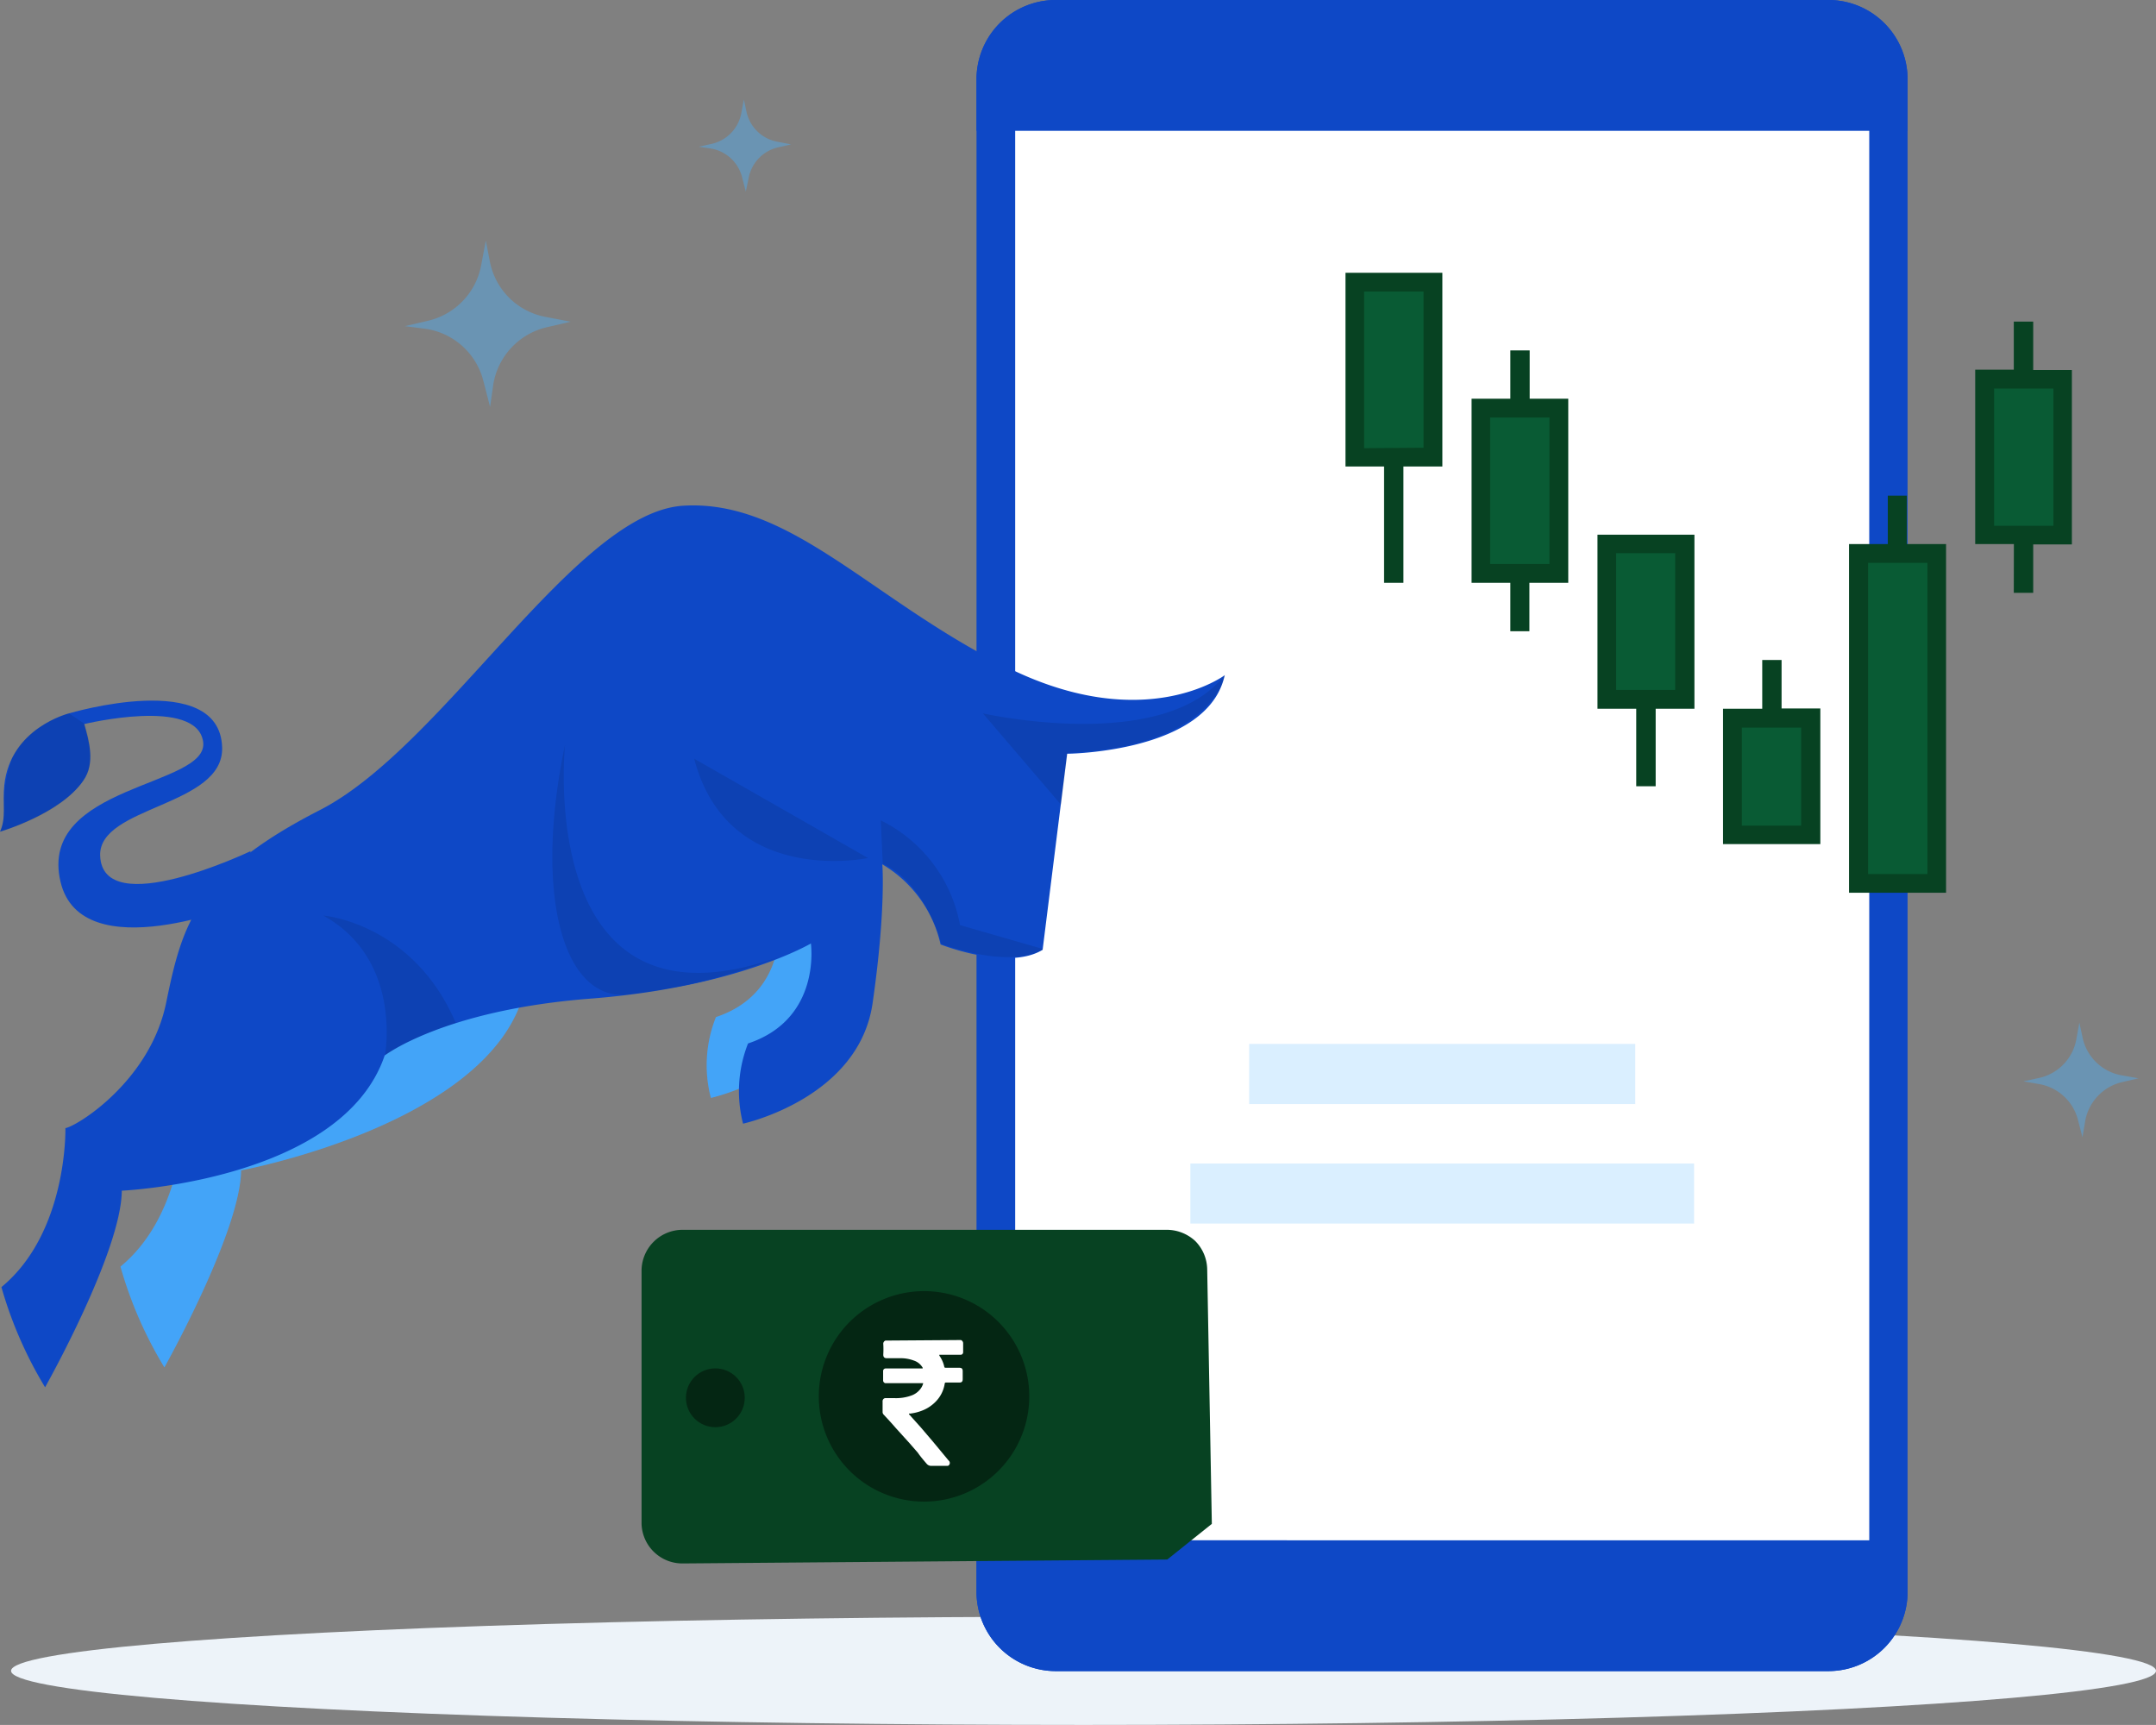 <?xml version="1.0" encoding="utf-8"?>
<svg viewBox="0 0 241.96 193.56" xmlns="http://www.w3.org/2000/svg">
  <rect x="0" y="0" width="241.96" height="193.56" fill="#808080" stroke="none"/>
  <defs>
    <style>.cls-1{fill:#edf3f9;}.cls-2,.cls-7{fill:#0d30ba;}.cls-3{fill:#fff;}.cls-4{fill:#15341a;}.cls-5{fill:#15b01a;}.cls-10,.cls-5{opacity:0.2;}.cls-10,.cls-11,.cls-5,.cls-7,.cls-8{isolation:isolate;}.cls-10,.cls-11,.cls-6{fill:#49b1ff;}.cls-7,.cls-8{opacity:0.1;}.cls-9{fill:#15531a;}.cls-11{opacity:0.4;}</style>
  </defs>
  <title>Asset 6</title>
  <g id="Layer_2" data-name="Layer 2">
    <g id="Layer_1-2" data-name="Layer 1">
      <ellipse class="cls-1" cx="121.6" cy="187.49" rx="120.36" ry="6.07"/>
      <path class="cls-2" d="M214.08,8.89V178.64a8.88,8.88,0,0,1-8.89,8.88H118.48a8.89,8.89,0,0,1-8.89-8.88V8.89A8.89,8.89,0,0,1,118.48,0h86.74A8.88,8.88,0,0,1,214.08,8.89Z" style="fill: rgb(14, 72, 198);"/>
      <path class="cls-3" d="M209.78,8.66v166a8.4,8.4,0,0,1-8.13,8.63H122.06a8.39,8.39,0,0,1-8.13-8.62V8.66A8.38,8.38,0,0,1,122.06,0h79.59A8.39,8.39,0,0,1,209.78,8.66Z"/>
      <path class="cls-2" d="M214.08,14.68V8.89A8.89,8.89,0,0,0,205.19,0H118.48a8.89,8.89,0,0,0-8.89,8.89v5.79Zm0,158.16v5.8a8.89,8.89,0,0,1-8.89,8.88H118.48a8.89,8.89,0,0,1-8.89-8.88v-5.8Z" style="fill: rgb(14, 72, 198);"/>
      <path class="cls-4" d="M157.5,52.35V65.4h-2.17V52.35H151V30.61h10.87V52.35Zm56.56,8.7h4.34v39.13H207.51V61.05h4.35V55.62H214v5.43Zm11.95,0h-4.34V41.48H226V36.09h2.18v5.43h4.34V61.09h-4.34v5.43H226ZM171.67,44.74H176V65.4h-4.36v5.43H169.5V65.4h-4.35V44.74h4.35V39.32h2.17v5.42Zm26.1,34.79V74.06h2.17V79.5h4.35V94.72H193.37V79.53Zm-14.14,0h-4.35V60h10.88V79.53h-4.35v8.7h-2.18Z" style="fill: rgb(7, 66, 34);"/>
      <path class="cls-5" d="M209.65,98.08V63.16h6.66V98.08Zm-14.17-5.43v-11h6.66v11ZM181.37,77.42V62.07H188V77.42ZM167.23,63.29V46.85h6.66V63.29ZM223.79,59V43.6h6.66V59Zm-70.7-8.71V32.71h6.67V50.24Z" style="fill: rgb(17, 192, 128);"/>
      <path class="cls-6" d="M53.59,100.64c6.2,15.78,33.81,2.24,33.81,2.24s1.25,8.49-7.05,11.25a14.52,14.52,0,0,0-.57,9.07s13-2.84,14.54-13.55S95.4,94,95.4,94s-17.77.43-21.15-11.78"/>
      <path class="cls-7" d="M53.59,100.64c6.2,15.78,33.81,2.24,33.81,2.24s1.25,8.49-7.05,11.25a14.52,14.52,0,0,0-.57,9.07s13-2.84,14.54-13.55S95.4,94,95.4,94s-17.77.43-21.15-11.78"/>
      <path class="cls-6" d="M49.24,88.61C35.35,95.71,33.8,101.37,32,110.21s-10,13.9-11.31,14.08c0,0,.29,11.69-7.17,17.84a45.72,45.72,0,0,0,4.93,11.31s8.54-15.23,8.61-22.11c0,0,26.66-4.94,31.46-19"/>
      <path class="cls-7" d="M49.24,88.61C35.35,95.71,33.8,101.37,32,110.21s-10,13.9-11.31,14.08c0,0,.29,11.69-7.17,17.84a45.72,45.72,0,0,0,4.93,11.31s8.54-15.23,8.61-22.11c0,0,26.66-4.94,31.46-19"/>
      <path class="cls-2" d="M24.93,83.87C24.66,75,7.75,80.05,7.75,80.05S1.15,81.67.48,88.13c-.21,2,.25,3.6-.48,5.2,0,0,6.79-2,9.35-5.73,1.38-2,.63-4.46.1-6.35,0,0,12.66-3.07,13.35,2S4.22,88,6.79,98.94c2.33,9.91,20.59,2.42,20.59,2.42l.74-5.85s-16.62,7.95-16.88.5c-.18-5.59,13.89-5.49,13.69-12.14Z" style="fill: rgb(14, 72, 198);"/>
      <path class="cls-2" d="M5.06,155.67s8.55-15.18,8.61-22.06c0,0,24.72-1.1,29.5-15.17,0,0,6.6-5.1,23.09-6.38S91,105.87,91,105.87s6.46-4.4,8-8.89a14,14,0,0,1,6.56,9s7.53,3,11.45.6l2.75-22s15.83-.12,17.68-8.81c0,0-8.94,6.72-24.24-.8S88.74,56,76.67,56.75,49.79,83.79,35.9,90.9s-15.44,12.77-17.25,21.61S8.59,126.4,7.34,126.59c0,0,.28,11.69-7.18,17.84a45.86,45.86,0,0,0,4.9,11.24Z" style="paint-order: fill; fill: rgb(14, 72, 198);"/>
      <path class="cls-8" d="M43.21,118.4s2-10.73-6.92-15.66c0,0,10.05.8,14.86,12.05a39.49,39.49,0,0,0-5.08,2C45.16,117.17,43.21,118.4,43.21,118.4Z"/>
      <path class="cls-2" d="M57.23,103.59C63.44,119.38,91,105.84,91,105.84s1.25,8.49-7.05,11.25a14.61,14.61,0,0,0-.56,9s13-2.82,14.54-13.53,1.08-15.69,1.08-15.69-17.77.42-21.15-11.78" style="fill: rgb(14, 72, 198);"/>
      <path class="cls-8" d="M119.08,90.3l-8.77-10.25s20.38,4.6,27.18-4.37c0,0-1.19,8.08-17.68,8.81l-.73,5.81Zm-2,16.2s-3,2.38-11.45-.59c0,0-1.62-6.65-6.56-9l-.22-4.85a16.42,16.42,0,0,1,8.89,11.75M63.41,83.58s-3.52,33.78,24.24,23.72a66.4,66.4,0,0,1-17.26,4.31C63.22,112.28,59.87,100.43,63.41,83.58Zm34,12.7s-15.72,3.33-19.5-11.14ZM9.48,81.22,7.75,80.05s-4.58,1.16-6.41,5.06a16.92,16.92,0,0,0-.9,4.56c0,2.14,0,2.63-.42,3.64,0,0,7.35-2,9.7-6.35C10.78,85,9.48,81.22,9.48,81.22Z"/>
      <path class="cls-9" d="M130.9,138H76.58A4.61,4.61,0,0,0,72,142.5V171a4.58,4.58,0,0,0,4.62,4.44L131,175l5-4-.52-28.54a4.62,4.62,0,0,0-1.34-3.2A4.72,4.72,0,0,0,130.9,138Z" style="fill: rgb(7, 66, 34);"/>
      <path class="cls-4" d="M103.74,144.88a11.81,11.81,0,1,1-8.39,3.46A11.85,11.85,0,0,1,103.74,144.88Z" style="fill: rgb(4, 38, 19);"/>
      <circle class="cls-4" cx="80.28" cy="156.85" r="3.3" style="fill: rgb(4, 38, 19);"/>
      <path class="cls-3" d="M107.84,150.37a.39.39,0,0,1,.25.39v1a.28.28,0,0,1-.23.26h-2.44a.31.31,0,0,0,0,.1,3.42,3.42,0,0,1,.55,1.23c0,.1.07.13.17.13h1.5c.29,0,.4.1.4.39v.88c0,.29-.11.39-.39.39h-1.47c-.1,0-.13,0-.16.13a3.65,3.65,0,0,1-1,2,4.22,4.22,0,0,1-1.49,1,5.34,5.34,0,0,1-1.36.35h-.16l0,.07,1.31,1.46,1.34,1.57,1.8,2.17a.35.35,0,0,1,.13.33.34.34,0,0,1-.22.27h-1.86a.65.65,0,0,1-.5-.22c-.35-.41-.7-.81-1-1.25l-.93-1.07-1.56-1.72c-.44-.51-.89-1-1.35-1.49a.42.42,0,0,1-.12-.3v-1.16a.37.37,0,0,1,.1-.3.33.33,0,0,1,.29-.09h1a5,5,0,0,0,1.8-.28,2.18,2.18,0,0,0,1.09-.8,1.73,1.73,0,0,0,.28-.6H99.35a.31.31,0,0,1-.24-.29v-1.09a.28.28,0,0,1,.28-.27h4.16v-.08a1.78,1.78,0,0,0-1-.81,4.16,4.16,0,0,0-1.52-.26H99.53c-.3,0-.42-.14-.4-.46a10.09,10.09,0,0,0,0-1.1.38.38,0,0,1,.24-.42Z"/>
      <path class="cls-10" d="M140.19,117.14h43.33v6.75H140.19Zm-6.6,13.42h56.53v6.74H133.59Z"/>
      <path class="cls-11" d="M45.43,36.6,48,36A7.89,7.89,0,0,0,54,29.76L54.52,27,55,29.46a7.83,7.83,0,0,0,6.23,6.1l2.81.54-2.67.62a7.9,7.9,0,0,0-6,6.36L55,45.66l-.76-2.94a7.86,7.86,0,0,0-6.53-5.83Zm33-20.14,1.41-.31a4.36,4.36,0,0,0,3.36-3.48l.28-1.52.29,1.36a4.35,4.35,0,0,0,3.46,3.39l1.55.3-1.47.34A4.35,4.35,0,0,0,84,20.07L83.7,21.5l-.42-1.62a4.35,4.35,0,0,0-3.62-3.23l-1.26-.19ZM227.08,121.34l1.76-.38a5.43,5.43,0,0,0,4.18-4.34l.34-1.88.36,1.68a5.44,5.44,0,0,0,4.31,4.23L240,121l-1.85.43a5.46,5.46,0,0,0-4.14,4.4l-.3,1.79-.52-2a5.46,5.46,0,0,0-4.52-4Z"/>
    </g>
  </g>
</svg>